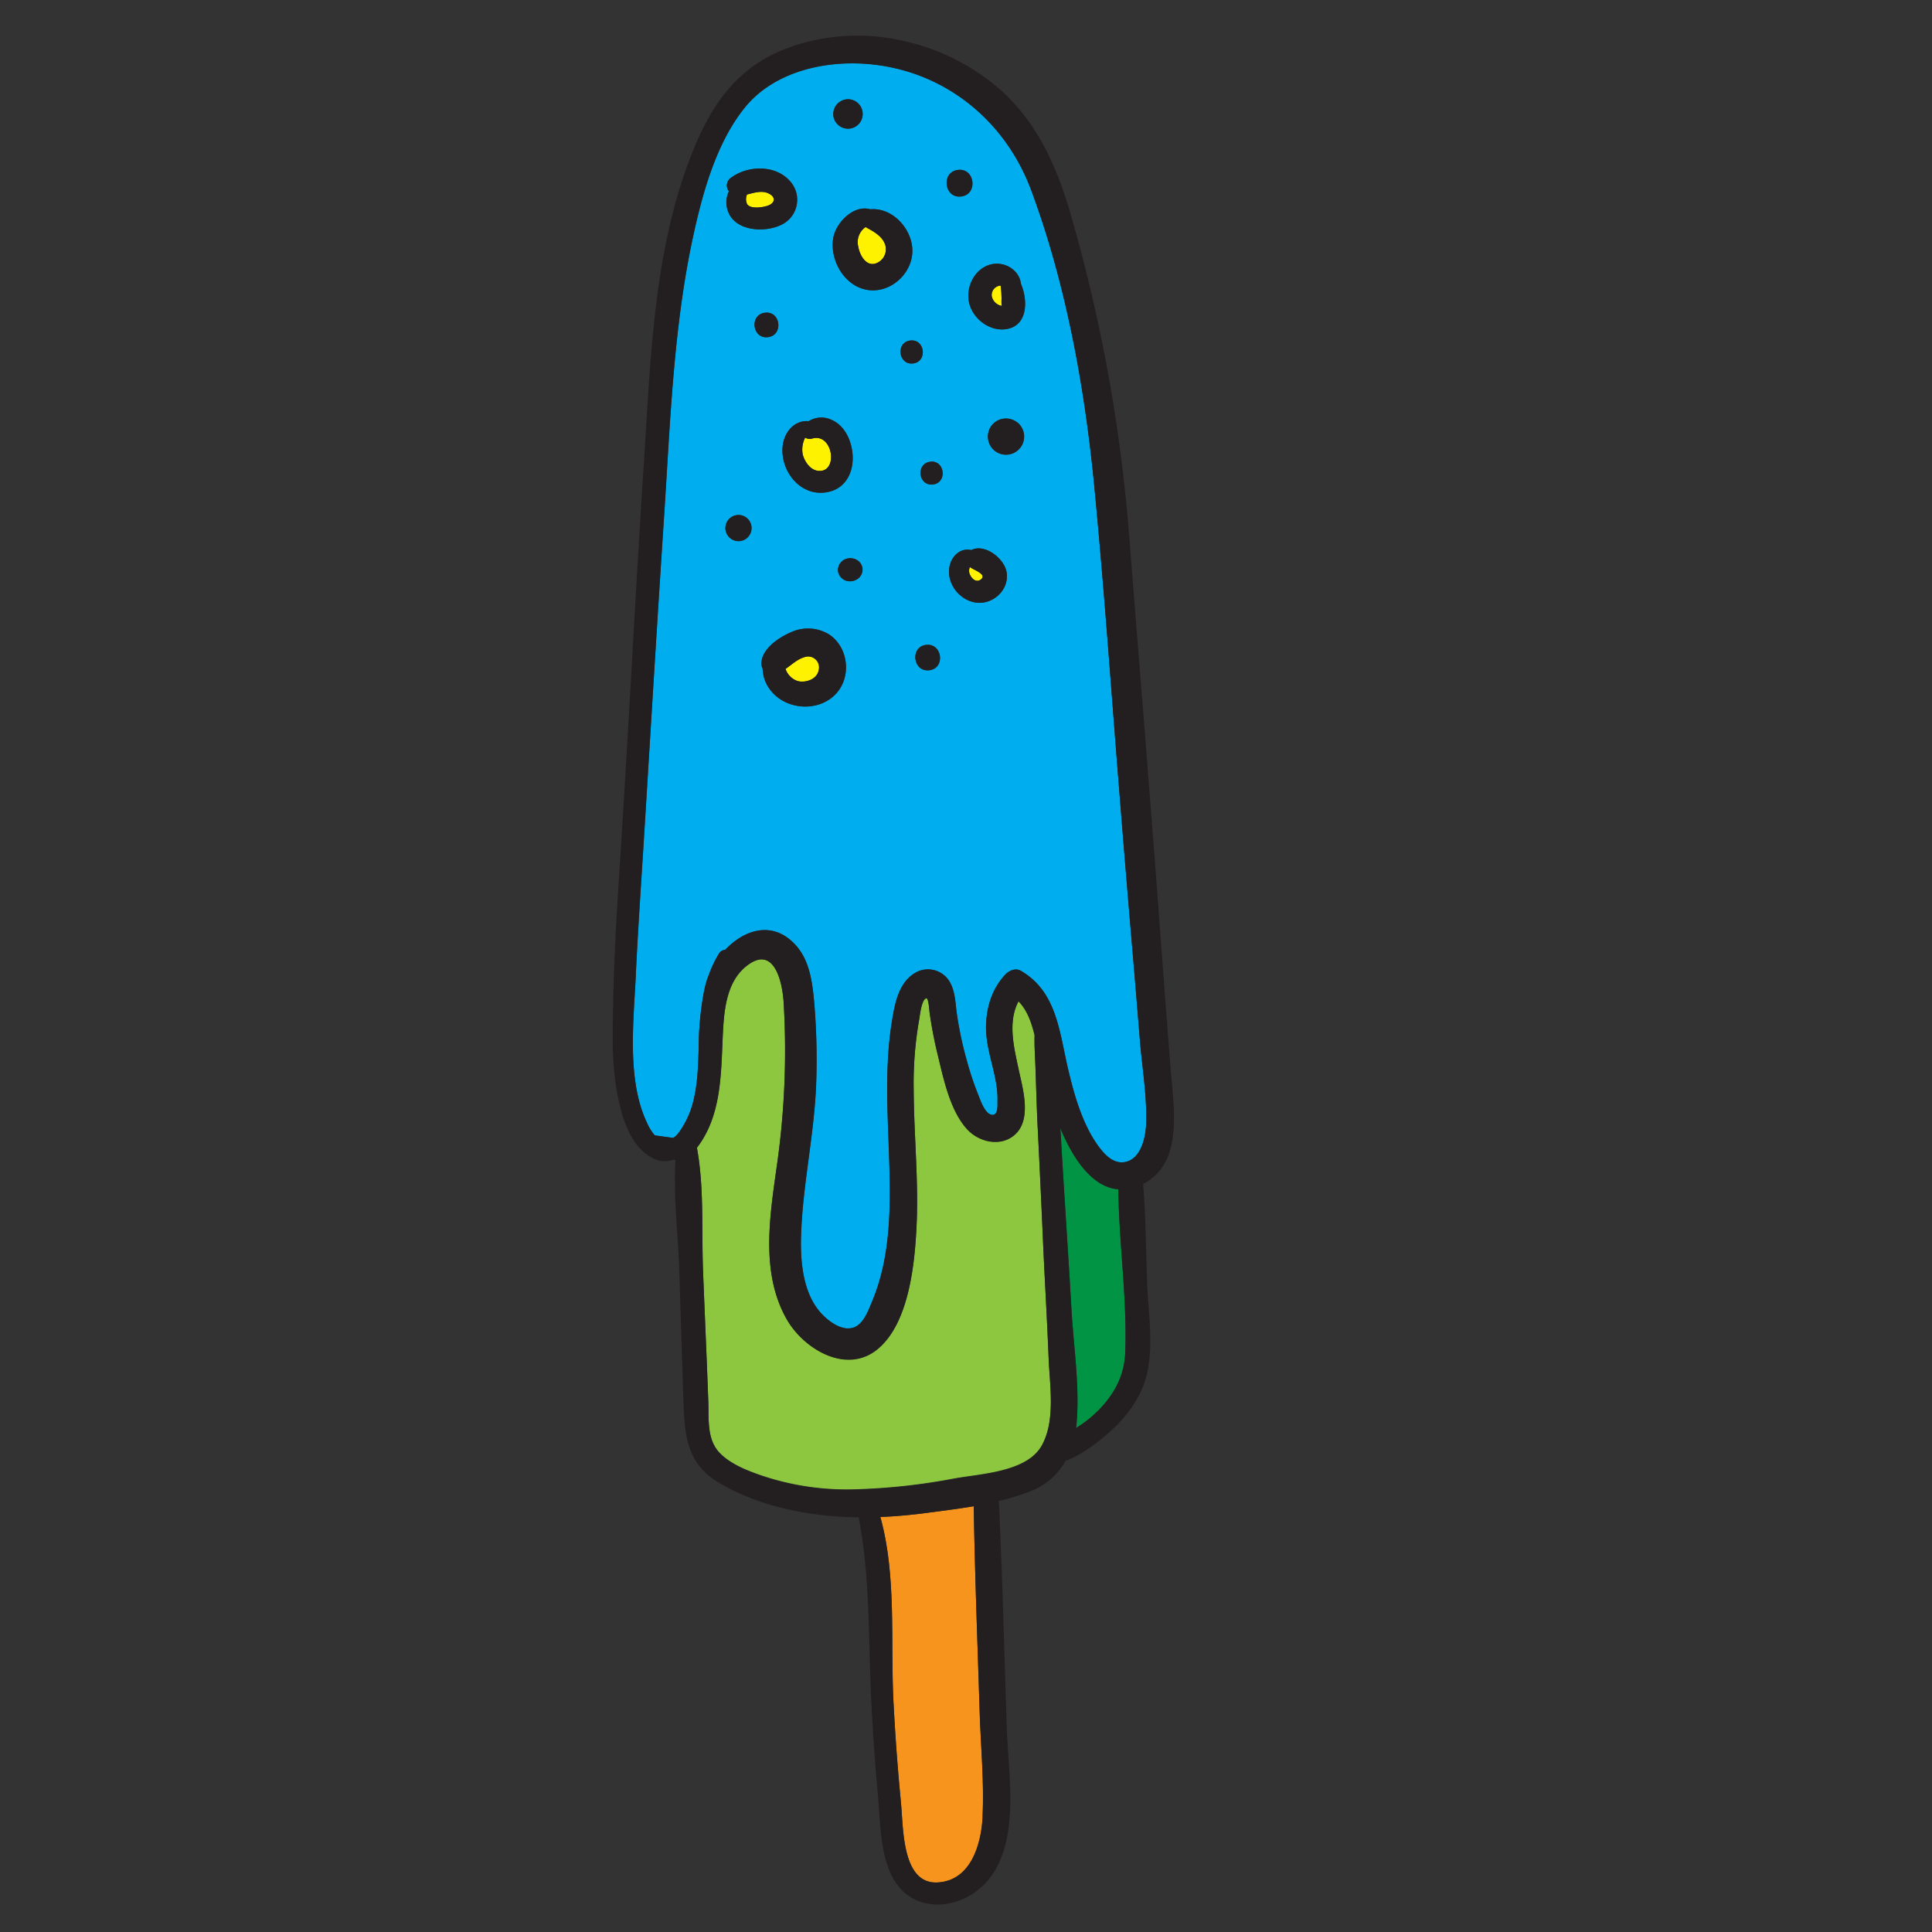 <svg xmlns="http://www.w3.org/2000/svg" id="Layer_1" data-name="Layer 1" viewBox="0 0 600 600"><rect x="0" y="0" width="600" height="600" fill="#333333" stroke="none"/><defs><style>.cls-1{fill:#00aeef}.cls-2{fill:#009444}.cls-3{fill:#8dc63f}.cls-4{fill:#fff200}.cls-5{fill:#f7941e}.cls-6{fill:#231f20}</style></defs><title>doodle</title><path d="M203.32,352.61l5.67.77c1.44-.54,3.28-3.87,3.95-5.13a28.31,28.31,0,0,0,2.58-7.26c1.14-5,1.27-10.19,1.44-15.29a96.13,96.13,0,0,1,1.67-17.57c.22-1.11.48-2.21.8-3.27a21.07,21.07,0,0,1,.75-2.1,36,36,0,0,1,3.13-6.56,2.36,2.36,0,0,1,1.94-1.18c5.85-6.19,14.57-9.19,21.62-1.75,4.53,4.77,5.41,11.66,6,17.92a209.28,209.28,0,0,1,.67,23.89c-.41,16.47-4.28,32.58-4.75,49-.23,8.24.7,18.37,6.88,24.45,2.25,2.23,6,4.9,9.39,3.81,3.17-1,4.67-5.4,5.83-8.16,5.79-13.83,5.75-29.15,5.29-43.88-.45-14.3-1.46-28.84.84-43,.89-5.5,2.06-12.21,7.38-15.21a7.81,7.81,0,0,1,11,3.72c1.37,2.89,1.37,6.43,1.85,9.55a115.25,115.25,0,0,0,3.05,14.12A95.2,95.2,0,0,0,303.79,340c.66,1.59,2.21,6.49,4.63,6.25,1.66-.16,1.32-3.5,1.35-4.1.34-7.94-3.81-15.71-3.54-23.82.2-5.82,1.92-11.31,5.95-15.62,1.13-1.22,3.16-2.16,4.8-1.22,11.06,6.33,12,18.71,14.6,30,1.87,8.08,4.47,17.48,9.41,24.31,1.75,2.42,4.35,5.42,7.7,5.19,5.42-.37,7-7.3,7.23-11.53.38-8.61-1.2-17.65-1.9-26.23-.73-8.81-1.43-17.61-2.19-26.41q-2.29-26.52-4.38-53.06c-2.49-31.11-4.63-62.29-7.67-93.35-3-30.54-8.8-62.41-19.51-91.26-8.47-22.83-28.72-38.43-53.36-39.41-12.9-.51-27.2,3.3-35.58,13.68-8.81,10.9-13.08,26.33-16,39.76-6.25,28.65-7.17,58.6-9.11,87.78-2.11,32-4.05,63.92-6,95.88-.93,15.26-2,30.52-2.74,45.79-.66,14.28-2.9,32.65,3.4,46A15.84,15.84,0,0,0,203.32,352.61Zm99.32-165.55c-5.08-1-8.91-6.3-7.68-11.47.6-2.51,2.59-4.75,5.26-4.9a4.56,4.56,0,0,1,1.41.15c4.16-2.14,10.18,2.55,10.95,6.74C313.61,183.25,308.11,188.14,302.64,187.06Zm14.21-48a5.61,5.61,0,0,1-7.89,1,5.63,5.63,0,0,1-1-7.89,5.62,5.62,0,0,1,7.89-.95,5.62,5.62,0,0,1,1,7.88Zm-8.85-57c4.18-.89,8.61,1.9,9.08,6.11,2.08,4.82,2.24,12.54-4,13.93-5.21,1.17-10.65-2.72-12-7.69S302.65,83.2,308,82.06ZM297.5,52.79c5.31-.64,6.3,7.61,1,8.25S292.19,53.43,297.5,52.79ZM237.57,97.12c4.89-.6,5.8,7,.92,7.59S232.68,97.71,237.57,97.12Zm21.84,118.53c-5.5,5.6-15.56,4.77-20.23-1.46a11.34,11.34,0,0,1-2.34-6.59,3.44,3.44,0,0,1-.37-1.89c.31-4.38,5.43-7.77,9.12-9.35a12.58,12.58,0,0,1,11.81.6C263.59,201,264.56,210.41,259.41,215.65Zm6.29-35.52a4.05,4.05,0,0,1-2.45.33,3.69,3.69,0,0,1-3-3.07,3.62,3.62,0,0,1,2.16-3.69,4.07,4.07,0,0,1,2.46-.25,3.59,3.59,0,0,1,2.95,3A3.55,3.55,0,0,1,265.7,180.13Zm22.87,28c-5.07.62-6-7.26-1-7.87S293.63,207.55,288.57,208.16Zm.32-64.76c4.55-.55,5.4,6.52.85,7.07S284.34,144,288.89,143.4Zm-5.34-30.52c-4.58.56-5.44-6.56-.86-7.11S288.13,112.33,283.55,112.88Zm-20.75-82a4.57,4.57,0,1,1-4,5.09A4.67,4.67,0,0,1,262.8,30.86Zm-4.08,43.42c.69-5.07,6.39-10.78,11.54-9.27,6.86-.65,12.93,6,13.08,12.63.16,6.86-6.14,13-13.07,12.5C262.76,89.54,257.74,81.4,258.72,74.28Zm-.47,56.12c3.33,1.45,5.28,4.74,6.11,8.14,1.65,6.82-1.21,14.1-9,14.48-7.18.36-12.46-6.51-12.37-13.27.07-5.34,3.66-9.36,8.16-8.94A7.37,7.37,0,0,1,258.25,130.4ZM227,55.24c5.16-3.89,13.72-4.11,18.22.87a8.59,8.59,0,0,1-2.57,13.71c-4.55,2.23-12.17,2.09-15.48-2.23a8,8,0,0,1-.77-8.18A2.86,2.86,0,0,1,227,55.24ZM228.86,160a4.06,4.06,0,1,1-3.55,4.52A4.12,4.12,0,0,1,228.86,160Z" class="cls-1"/><path d="M329.3,350.33c.23,3.67.43,7.34.65,11,.91,15.05,1.93,30.09,2.79,45.14.67,11.72,2.61,23.87,1.6,35.61,0,.47-.1.94-.16,1.4a40.27,40.27,0,0,0,4.11-2.91c6.32-5.26,10.81-11.95,11.15-20.35.66-16.9-1.94-33.93-2.1-50.86C338.51,368.66,332.54,358.27,329.3,350.33Z" class="cls-2"/><path d="M323.94,386q-.78-17.85-1.67-35.7c-.32-6.35-.48-12.7-.71-19.06-.11-3.28-.37-6.54-.26-9.79-.93-3.88-2.28-7.81-5-10.56-3.43,6.48-1.42,14.37.1,21.42,1.28,6,4.25,15.84-1.75,20.42-4.48,3.41-10.92,1.69-14.42-2.23-5.31-5.94-7.24-15.75-9.09-23.29a132.82,132.82,0,0,1-2.49-13.11c0,.17-.23-4.38-1-4.17-1.49.44-2,5.39-2.2,6.64a114.45,114.45,0,0,0-1.7,22.1c.08,14.05,1.56,28.06.88,42.12-.57,11.67-2.34,30.23-12.2,38.21-9.66,7.81-22.8-.13-28.06-9.28-8.15-14.15-5.37-31.62-3.22-47a251.93,251.93,0,0,0,2.21-51.56c-.45-6.85-3.2-18.14-11.82-11-6.31,5.25-6.77,14.64-7.12,22.22-.54,12.08-.63,24.39-8,34,2.3,12.31,1.42,25.89,1.91,38.31.53,13.56,1.15,27.12,1.64,40.69.19,5.44-.5,11.69,3.61,15.88,3.42,3.49,8.53,5.45,13.06,7a83,83,0,0,0,29.63,4.22,192.13,192.13,0,0,0,29.87-3.3c8.38-1.55,22.69-2,27.35-10.23,4.41-7.81,2.49-18.86,2.16-27.36C325.19,409.79,324.47,397.9,323.94,386Z" class="cls-3"/><path d="M238.56,63.82c2.21-.84,2.38-2.67.07-3.76-2.08-1-4.42-.21-6.68.35a3.74,3.74,0,0,0,0,3C233.09,65.05,237,64.41,238.56,63.82Z" class="cls-4"/><path d="M301.2,176.1a2.78,2.78,0,0,0,0,2.34c.49,1.15,1.78,2.45,3.08,1.73,1.09-.61,1.14-1.39.22-2.1C303.43,177.21,302.21,176.84,301.2,176.1Z" class="cls-4"/><path d="M302.39,467.77c-4.78.82-9.57,1.43-14.1,2-4.94.67-9.92,1.13-14.9,1.34,5.12,18.33,3.12,38.8,4.08,57.53q.79,15.74,2.34,31.41c.73,7.43.21,25.17,11.35,24.56,10.38-.56,13.56-11.92,14-20.46.52-10.8-.57-21.82-.91-32.61C303.56,510.31,302.74,489,302.39,467.77Z" class="cls-5"/><path d="M271.66,81.91A4.66,4.66,0,0,0,275,76.4c-.71-2.92-3.63-4.47-6.07-5.81l-.12-.08a5.68,5.68,0,0,0-2.3,6C266.91,78.91,268.7,82.57,271.66,81.91Z" class="cls-4"/><path d="M254.58,146.26c5.82-.06,3.94-11.87-2.34-10.07a2.58,2.58,0,0,1-2.18-.29,8,8,0,0,0-.75,5.36C250,143.64,251.85,146.28,254.58,146.26Z" class="cls-4"/><path d="M249.84,204.05c-2.25.64-4,2.37-5.89,3.66a6,6,0,0,0,3.8,3.79c2.54.62,6-.57,6.5-3.38A3.38,3.38,0,0,0,249.84,204.05Z" class="cls-4"/><path d="M311.15,95a1,1,0,0,0,0-.38,10.41,10.41,0,0,1,0-1.94c-.07-1.28-.14-2.57-.28-3.85,0,0,0-.08,0-.13l-.25,0A2.93,2.93,0,0,0,308,92,3.87,3.87,0,0,0,311.15,95Z" class="cls-4"/><path d="M200.18,358c3.3,2.76,6.39,3.13,9.15,2.09a4.37,4.37,0,0,0,.44.31c-.68,11.21.81,23,1.18,34,.46,14,.84,27.95,1.35,41.93.39,10.48,1.44,18.52,11.1,24.23,9.36,5.53,20.28,8.53,31,9.86a107.25,107.25,0,0,0,12.27.8c3.54,18.48,3,37.13,3.86,55.91q.71,15.15,2.1,30.26c.75,8.16.62,17.72,4.35,25.21,6,12.06,21.29,11,29.47,1.77,10.61-12,6.67-33.32,6.2-47.85-.76-23.46-1.33-46.94-2.45-70.39A68.72,68.72,0,0,0,320.33,463a21.18,21.18,0,0,0,10.6-9.32c5-1.84,9.79-5.57,13.33-8.66,5.66-4.94,10.32-11.19,12-18.63,2-8.89.34-19,0-28-.4-10.21-.44-20.52-1.25-30.71,12.81-6.54,9.41-24.35,8.51-35.94q-2.13-27.63-4.18-55.28c-2.73-36.24-5.7-72.47-8.56-108.71A498.94,498.94,0,0,0,332.41,66.22c-4.15-14.23-10-27.49-21-37.69A67.8,67.8,0,0,0,279,12.38a62.66,62.66,0,0,0-36.22,3.25c-14.22,5.91-22,17.31-27.57,31.19C203,77,202.1,111,200,143.06c-2.33,36-4.22,71.95-6.4,107.92-1.2,19.9-2.77,39.82-3.16,59.76-.18,8.86-.48,18,.9,26.77C192.44,344.35,194.57,353.34,200.18,358Zm105,206.16c-.41,8.54-3.59,19.9-14,20.46-11.14.61-10.62-17.13-11.35-24.56q-1.53-15.68-2.34-31.41c-1-18.73,1-39.2-4.08-57.53,5-.21,10-.67,14.9-1.34,4.53-.61,9.32-1.22,14.1-2,.35,21.27,1.17,42.54,1.83,63.81C304.56,542.37,305.65,553.39,305.13,564.19ZM323.5,449.06c-4.66,8.27-19,8.68-27.35,10.23a192.13,192.13,0,0,1-29.87,3.3,83,83,0,0,1-29.63-4.22c-4.53-1.59-9.64-3.55-13.06-7-4.11-4.19-3.42-10.44-3.61-15.88-.49-13.57-1.11-27.13-1.64-40.69-.49-12.42.39-26-1.91-38.31,7.41-9.63,7.5-21.94,8-34,.35-7.58.81-17,7.12-22.22,8.62-7.15,11.37,4.14,11.82,11a251.93,251.93,0,0,1-2.21,51.56c-2.15,15.34-4.93,32.81,3.22,47,5.26,9.15,18.4,17.09,28.06,9.28,9.86-8,11.63-26.54,12.2-38.21.68-14.06-.8-28.07-.88-42.12a114.45,114.45,0,0,1,1.7-22.1c.24-1.25.71-6.2,2.2-6.64.73-.21,1,4.34,1,4.17a132.82,132.82,0,0,0,2.49,13.11c1.85,7.54,3.78,17.35,9.09,23.29,3.5,3.92,9.94,5.64,14.42,2.23,6-4.58,3-14.45,1.75-20.42-1.52-7.05-3.53-14.94-.1-21.42,2.71,2.75,4.06,6.68,5,10.56-.11,3.25.15,6.51.26,9.79.23,6.36.39,12.71.71,19.06q.9,17.85,1.67,35.7c.53,11.9,1.25,23.79,1.72,35.7C326,430.2,327.91,441.25,323.5,449.06Zm25.94-28.83c-.34,8.4-4.83,15.09-11.15,20.35a40.27,40.27,0,0,1-4.11,2.91c.06-.46.12-.93.16-1.4,1-11.74-.93-23.89-1.6-35.61-.86-15.05-1.88-30.09-2.79-45.14-.22-3.67-.42-7.34-.65-11,3.24,7.94,9.21,18.33,18,19C347.5,386.3,350.1,403.33,349.44,420.23Zm-152-117.64c.71-15.27,1.81-30.53,2.74-45.79,2-32,3.9-63.93,6-95.88,1.94-29.18,2.86-59.13,9.11-87.78,2.93-13.43,7.2-28.86,16-39.76C239.71,23,254,19.19,266.91,19.7c24.64,1,44.89,16.58,53.36,39.41C331,88,336.8,119.83,339.78,150.37c3,31.06,5.18,62.24,7.67,93.35q2.13,26.54,4.38,53.06c.76,8.8,1.46,17.6,2.19,26.41.7,8.58,2.28,17.62,1.9,26.23-.19,4.23-1.81,11.16-7.23,11.53-3.35.23-5.95-2.77-7.7-5.19-4.94-6.83-7.54-16.23-9.41-24.31-2.61-11.28-3.54-23.66-14.6-30-1.64-.94-3.67,0-4.8,1.22-4,4.31-5.75,9.8-5.95,15.62-.27,8.11,3.88,15.88,3.54,23.82,0,.6.31,3.94-1.35,4.1-2.42.24-4-4.66-4.63-6.25a95.2,95.2,0,0,1-3.54-10.54,115.25,115.25,0,0,1-3.05-14.12c-.48-3.12-.48-6.66-1.85-9.55a7.81,7.81,0,0,0-11-3.72c-5.32,3-6.49,9.71-7.38,15.21-2.3,14.2-1.29,28.74-.84,43,.46,14.73.5,30-5.29,43.88-1.16,2.76-2.66,7.13-5.83,8.16-3.4,1.09-7.14-1.58-9.39-3.81-6.18-6.08-7.11-16.21-6.88-24.45.47-16.41,4.34-32.52,4.75-49a209.28,209.28,0,0,0-.67-23.89c-.56-6.26-1.44-13.15-6-17.92-7.05-7.44-15.77-4.44-21.62,1.75a2.36,2.36,0,0,0-1.94,1.18,36,36,0,0,0-3.13,6.56,21.07,21.07,0,0,0-.75,2.1c-.32,1.06-.58,2.16-.8,3.27A96.13,96.13,0,0,0,217,325.7c-.17,5.1-.3,10.28-1.44,15.29a28.31,28.31,0,0,1-2.58,7.26c-.67,1.26-2.51,4.59-3.95,5.13l-5.67-.77a15.84,15.84,0,0,1-2.46-4C194.56,335.24,196.8,316.87,197.46,302.59Z" class="cls-6"/><path d="M257.4,197a12.58,12.58,0,0,0-11.81-.6c-3.69,1.58-8.81,5-9.12,9.35a3.44,3.44,0,0,0,.37,1.89,11.34,11.34,0,0,0,2.34,6.59c4.67,6.23,14.73,7.06,20.23,1.46C264.56,210.41,263.59,201,257.4,197Zm-3.15,11.16c-.54,2.81-4,4-6.5,3.38a6,6,0,0,1-3.8-3.79c1.91-1.29,3.64-3,5.89-3.66A3.38,3.38,0,0,1,254.25,208.12Z" class="cls-6"/><path d="M301.63,170.84a4.56,4.56,0,0,0-1.41-.15c-2.67.15-4.66,2.39-5.26,4.9-1.23,5.17,2.6,10.47,7.68,11.47,5.47,1.08,11-3.81,9.94-9.48C311.81,173.39,305.79,168.7,301.63,170.84Zm2.68,9.33c-1.3.72-2.59-.58-3.08-1.73a2.78,2.78,0,0,1,0-2.34c1,.74,2.23,1.11,3.33,2C305.45,178.78,305.4,179.56,304.31,180.17Z" class="cls-6"/><path d="M287.61,200.29c-5.06.61-4.11,8.49,1,7.87S292.69,199.68,287.61,200.29Z" class="cls-6"/><path d="M289.74,150.47c4.55-.55,3.7-7.62-.85-7.07S285.18,151,289.74,150.47Z" class="cls-6"/><path d="M229.83,168a4.06,4.06,0,1,0-4.52-3.54A4.14,4.14,0,0,0,229.83,168Z" class="cls-6"/><path d="M243,139.75c-.09,6.76,5.19,13.63,12.37,13.27,7.8-.38,10.66-7.66,9-14.48-.83-3.4-2.78-6.69-6.11-8.14a7.37,7.37,0,0,0-7.11.41C246.64,130.39,243.05,134.41,243,139.75Zm7.08-3.85a2.58,2.58,0,0,0,2.18.29c6.28-1.8,8.16,10,2.34,10.07-2.73,0-4.58-2.62-5.27-5A8,8,0,0,1,250.06,135.9Z" class="cls-6"/><path d="M283.55,112.88c4.58-.55,3.73-7.67-.86-7.11S279,113.44,283.55,112.88Z" class="cls-6"/><path d="M238.49,104.71c4.88-.6,4-8.19-.92-7.59S233.59,105.3,238.49,104.71Z" class="cls-6"/><path d="M270.27,90.14c6.93.54,13.23-5.64,13.07-12.5C283.19,71,277.12,64.36,270.26,65c-5.15-1.51-10.85,4.2-11.54,9.27C257.74,81.4,262.76,89.54,270.27,90.14Zm-1.44-19.63.12.08c2.44,1.34,5.36,2.89,6.07,5.81a4.66,4.66,0,0,1-3.36,5.51c-3,.66-4.75-3-5.13-5.39A5.68,5.68,0,0,1,268.83,70.51Z" class="cls-6"/><path d="M227.13,67.59c3.31,4.32,10.93,4.46,15.48,2.23a8.59,8.59,0,0,0,2.57-13.71c-4.5-5-13.06-4.76-18.22-.87a2.86,2.86,0,0,0-.6,4.17A8,8,0,0,0,227.13,67.59ZM232,60.41c2.26-.56,4.6-1.33,6.68-.35,2.31,1.09,2.14,2.92-.07,3.76-1.56.59-5.47,1.23-6.57-.45A3.74,3.74,0,0,1,232,60.41Z" class="cls-6"/><path d="M263.9,39.94a4.57,4.57,0,1,0-5.09-4A4.63,4.63,0,0,0,263.9,39.94Z" class="cls-6"/><path d="M298.5,61c5.3-.64,4.31-8.89-1-8.25S293.18,61.68,298.5,61Z" class="cls-6"/><path d="M301.06,94.41c1.38,5,6.82,8.86,12,7.69,6.23-1.39,6.07-9.11,4-13.93-.47-4.21-4.9-7-9.08-6.11C302.65,83.2,299.65,89.36,301.06,94.41Zm9.46-5.7.25,0s0,.08,0,.13c.14,1.28.21,2.57.28,3.85a10.41,10.41,0,0,0,0,1.94,1,1,0,0,1,0,.38A3.87,3.87,0,0,1,308,92,2.93,2.93,0,0,1,310.52,88.71Z" class="cls-6"/><path d="M315.89,131.15a5.62,5.62,0,0,0-7.89.95,5.63,5.63,0,0,0,1,7.89,5.61,5.61,0,0,0,7.89-1,5.62,5.62,0,0,0-1-7.88Z" class="cls-6"/><path d="M264.89,173.45a4.07,4.07,0,0,0-2.46.25,3.62,3.62,0,0,0-2.16,3.69,3.69,3.69,0,0,0,3,3.07,4.05,4.05,0,0,0,2.45-.33,3.55,3.55,0,0,0,2.14-3.65A3.59,3.59,0,0,0,264.89,173.45Z" class="cls-6"/></svg>